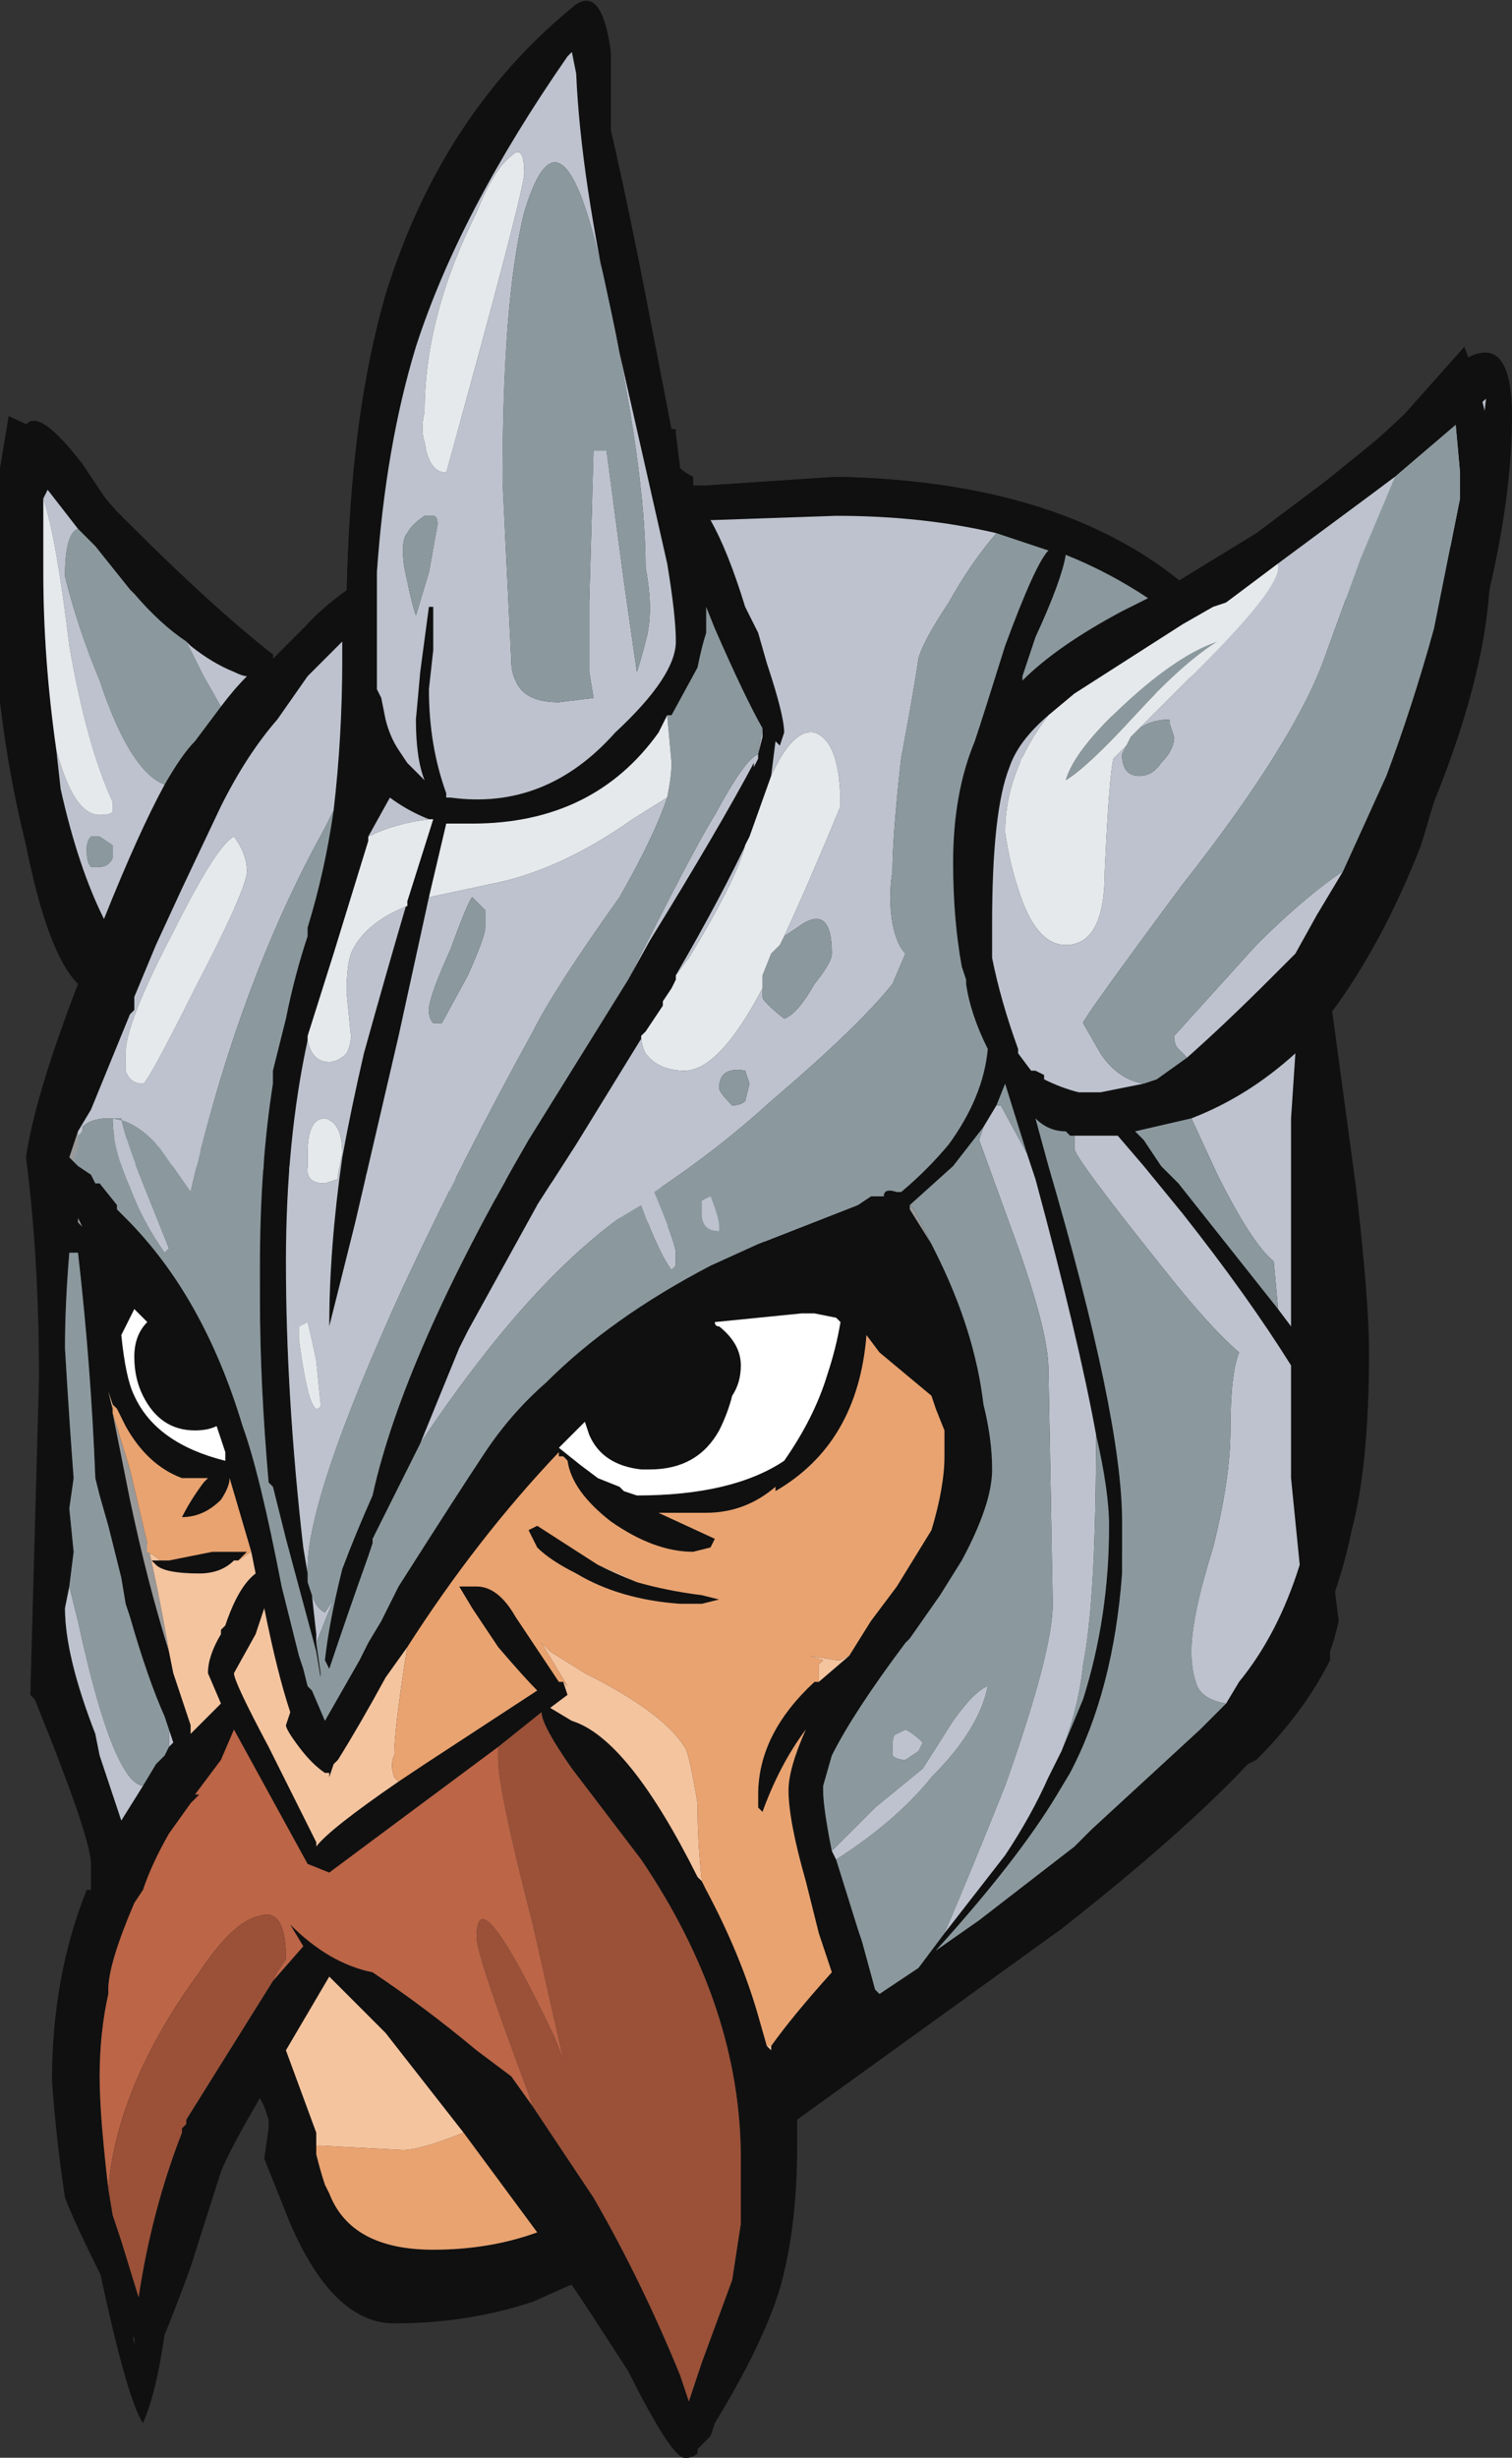 <?xml version="1.0" encoding="UTF-8" standalone="no"?>
<svg xmlns:ffdec="https://www.free-decompiler.com/flash" xmlns:xlink="http://www.w3.org/1999/xlink" ffdec:objectType="shape" height="28.35px" width="17.45px" xmlns="http://www.w3.org/2000/svg">
  <rect width="100%" height="100%" fill="#333333" stroke="none"/>
  <g transform="matrix(1.0, 0.0, 0.0, 1.0, -9.4, 31.0)">
    <path d="M21.45 -21.85 L10.7 -5.45 10.95 -3.95 Q11.0 -5.25 11.5 -6.4 L12.6 -7.55 11.35 -4.5 Q11.25 -3.5 11.05 -3.05 10.85 -3.35 10.5 -5.05 L10.9 -11.2 21.45 -21.85" fill="#101010" fill-rule="evenodd" stroke="none"/>
    <path d="M10.7 -14.7 L11.35 -11.95 10.7 -14.7 M10.3 -17.95 L10.25 -17.6 10.3 -17.95 M19.8 -17.1 L20.25 -16.35 19.8 -17.1" fill="#999999" fill-rule="evenodd" stroke="none"/>
    <path d="M10.9 -9.6 L12.4 -23.2 12.65 -23.5 12.9 -23.75 Q13.35 -24.25 14.05 -24.55 L17.0 -25.35 17.55 -25.4 19.05 -25.5 Q21.85 -25.45 23.3 -24.05 L24.35 -22.3 24.8 -19.15 25.05 -17.3 Q25.2 -16.0 25.2 -15.4 25.2 -14.1 25.0 -13.35 24.9 -12.85 24.7 -12.35 L10.35 -16.85 10.7 -14.7 11.35 -11.95 10.95 -9.65 10.9 -9.6 M20.25 -16.35 L10.3 -17.95 10.25 -17.6 19.45 -17.2 19.8 -17.1 20.25 -16.35 M12.9 -8.7 L17.5 -2.9 17.45 -2.75 17.45 -2.7 Q17.4 -2.65 17.3 -2.65 17.15 -2.65 16.55 -3.85 L13.8 -7.8 12.9 -8.7" fill="#101010" fill-rule="evenodd" stroke="none"/>
    <path d="M10.95 -9.65 L10.9 -9.6 10.95 -9.65 M10.3 -17.95 L20.25 -16.35 19.8 -17.1 19.45 -17.2 10.25 -17.6 10.3 -17.95" fill="#bdc2ce" fill-rule="evenodd" stroke="none"/>
    <path d="M16.45 -29.25 L13.4 -23.8 Q13.4 -26.05 13.85 -27.6 14.5 -29.7 16.05 -30.95 16.35 -31.15 16.45 -30.4 L16.45 -29.25 M21.05 -22.15 L26.25 -24.75 Q26.5 -25.9 26.55 -26.4 24.95 -25.0 23.55 -24.05 L21.05 -22.15 M21.25 -23.15 L23.25 -24.35 24.7 -25.45 Q25.2 -25.8 26.15 -26.75 26.85 -27.3 26.85 -26.2 26.85 -25.1 26.45 -23.65 L21.25 -23.15 M12.55 -23.45 L12.55 -23.2 9.7 -26.1 Q9.85 -26.3 10.35 -25.65 11.15 -24.45 11.35 -24.2 12.0 -23.5 12.55 -23.45" fill="#101010" fill-rule="evenodd" stroke="none"/>
    <path d="M21.05 -22.15 L23.55 -24.05 Q24.95 -25.0 26.55 -26.4 26.5 -25.9 26.25 -24.75 L21.05 -22.15" fill="#bdc2ce" fill-rule="evenodd" stroke="none"/>
    <path d="M16.1 -30.95 L16.1 -30.85 16.2 -30.5 Q16.5 -29.4 16.85 -27.6 L17.15 -26.05 17.2 -26.05 17.2 -26.0 17.25 -25.6 Q17.3 -25.55 17.4 -25.5 L17.4 -25.4 17.55 -25.4 19.05 -25.5 Q21.55 -25.45 23.0 -24.3 L23.9 -24.85 24.7 -25.45 25.5 -26.1 Q25.9 -26.55 26.3 -27.0 L26.45 -26.6 26.6 -26.0 26.55 -25.65 26.6 -24.5 Q26.6 -23.35 25.95 -21.75 L25.8 -21.25 Q25.35 -20.1 24.75 -19.3 L24.75 -19.25 Q24.75 -18.5 24.8 -17.8 24.9 -17.1 24.9 -15.9 24.9 -14.25 24.8 -12.7 L24.85 -12.3 24.8 -12.1 24.75 -11.95 24.75 -11.85 Q24.45 -11.25 23.9 -10.7 L23.8 -10.65 Q23.05 -9.85 21.65 -8.75 L18.6 -6.55 18.6 -6.25 Q18.6 -5.3 18.4 -4.6 18.2 -3.95 17.65 -3.05 L17.6 -2.9 17.35 -2.65 17.3 -2.65 Q17.15 -2.65 16.65 -3.65 L16.0 -4.65 15.55 -4.45 Q14.8 -4.2 13.95 -4.2 13.25 -4.2 12.75 -5.35 L12.45 -6.1 12.5 -6.45 12.5 -6.55 12.45 -6.7 12.4 -6.8 Q12.05 -6.2 11.95 -5.95 L11.6 -4.85 Q11.4 -4.3 11.25 -3.95 L11.2 -3.6 11.1 -3.75 11.05 -3.8 Q11.0 -3.85 11.0 -3.95 L10.9 -4.1 Q10.3 -5.25 10.15 -5.65 10.05 -6.3 10.0 -7.0 10.0 -8.2 10.4 -9.2 L10.45 -9.2 10.45 -9.5 Q10.45 -9.8 9.8 -11.4 L9.75 -11.45 9.85 -15.1 Q9.85 -16.5 9.7 -17.65 9.8 -18.35 10.3 -19.65 9.95 -20.0 9.7 -21.25 9.5 -22.05 9.4 -22.9 L9.4 -25.6 9.5 -26.2 10.05 -25.95 10.35 -25.65 10.4 -25.5 10.75 -25.1 10.9 -24.95 Q11.85 -24.0 12.55 -23.45 L12.55 -23.4 12.9 -23.75 13.4 -24.15 Q13.45 -26.2 13.85 -27.6 14.5 -29.7 16.05 -30.95 L16.1 -30.95 M16.0 -30.4 L15.95 -30.35 Q14.7 -28.55 14.2 -27.0 13.85 -25.85 13.75 -24.4 L13.75 -23.8 Q13.75 -23.35 13.75 -23.05 L13.8 -22.95 13.85 -22.7 Q13.9 -22.5 14.0 -22.35 L14.1 -22.2 14.3 -22.0 Q14.2 -22.25 14.2 -22.7 L14.25 -23.25 14.35 -24.0 14.4 -24.0 14.4 -23.5 14.35 -23.05 Q14.35 -22.4 14.55 -21.85 L14.55 -21.8 14.6 -21.8 Q15.7 -21.65 16.5 -22.55 17.2 -23.2 17.2 -23.6 17.2 -23.9 17.1 -24.5 L16.5 -27.15 Q16.1 -28.95 16.05 -30.15 L16.0 -30.4 M20.9 -24.85 Q20.05 -25.05 19.05 -25.05 L17.6 -25.0 Q17.8 -24.65 18.0 -24.0 L18.15 -23.7 18.25 -23.35 Q18.45 -22.75 18.45 -22.55 L18.4 -22.4 18.35 -22.45 18.3 -22.05 18.05 -21.35 Q17.75 -20.7 17.2 -19.75 L17.2 -19.7 17.15 -19.6 17.05 -19.45 17.05 -19.4 16.85 -19.1 16.05 -17.8 15.6 -17.1 14.8 -15.65 14.7 -15.45 14.25 -14.35 13.7 -13.25 13.7 -13.2 13.65 -13.05 Q13.4 -12.35 13.2 -11.75 L13.15 -11.85 Q13.2 -12.3 13.35 -12.9 13.5 -13.3 13.7 -13.75 14.05 -15.35 15.5 -17.85 L16.65 -19.7 16.9 -20.15 Q17.7 -21.45 18.1 -22.2 L18.1 -22.15 18.15 -22.25 18.15 -22.3 18.2 -22.5 18.2 -22.6 Q18.0 -22.95 17.65 -23.75 L17.55 -24.0 17.55 -23.7 Q17.5 -23.55 17.45 -23.3 L17.15 -22.75 17.1 -22.75 17.0 -22.55 Q16.25 -21.5 14.85 -21.5 L14.55 -21.5 14.35 -20.65 14.0 -19.05 13.5 -16.9 13.2 -15.7 Q13.2 -16.6 13.35 -17.65 13.45 -18.2 13.6 -18.85 13.85 -19.75 14.1 -20.6 L14.4 -21.55 14.35 -21.55 Q14.1 -21.65 13.9 -21.8 L13.65 -21.35 13.65 -21.3 13.25 -20.0 12.95 -19.05 12.95 -19.0 Q12.7 -17.85 12.7 -16.45 12.7 -14.9 12.9 -13.15 L12.95 -12.85 12.95 -12.75 13.0 -12.6 13.05 -12.15 13.05 -12.05 13.1 -11.7 13.1 -11.65 13.05 -11.95 12.7 -13.25 12.55 -13.85 12.5 -13.9 Q12.4 -15.05 12.4 -16.0 L12.4 -16.4 Q12.4 -17.55 12.55 -18.5 L12.55 -18.65 12.7 -19.25 Q12.8 -19.75 12.95 -20.2 L12.95 -20.3 Q13.15 -20.95 13.25 -21.65 13.35 -22.5 13.35 -23.4 L13.35 -23.6 12.95 -23.2 12.6 -22.7 Q12.25 -22.3 11.95 -21.7 L11.5 -20.75 11.2 -20.1 10.95 -19.5 10.95 -19.35 10.9 -19.3 10.45 -18.2 10.3 -17.95 10.2 -17.65 10.25 -17.6 10.3 -17.55 10.45 -17.45 10.5 -17.35 10.55 -17.35 10.75 -17.1 10.75 -17.05 10.85 -16.95 Q11.75 -16.05 12.2 -14.55 12.4 -14.0 12.65 -12.7 L12.85 -11.9 12.9 -11.75 12.95 -11.55 13.0 -11.5 13.15 -11.15 13.55 -11.85 13.65 -12.05 13.8 -12.3 14.0 -12.7 Q14.7 -13.8 15.0 -14.25 15.3 -14.7 15.7 -15.05 16.45 -15.8 17.6 -16.4 L18.15 -16.65 19.3 -17.1 19.45 -17.2 19.6 -17.2 Q19.6 -17.3 19.75 -17.25 L19.8 -17.25 Q20.1 -17.5 20.35 -17.8 20.75 -18.35 20.8 -18.9 20.6 -19.3 20.55 -19.65 L20.55 -19.7 20.5 -19.85 Q20.4 -20.4 20.4 -21.05 20.4 -21.85 20.65 -22.45 20.75 -22.75 21.0 -23.55 21.35 -24.5 21.5 -24.65 L20.9 -24.85 M17.55 -24.0 L17.55 -24.0 M21.7 -24.6 Q21.65 -24.3 21.35 -23.65 L21.2 -23.2 21.2 -23.15 Q21.6 -23.55 22.35 -23.95 L22.65 -24.1 Q22.2 -24.4 21.7 -24.6 M24.15 -24.5 L23.55 -24.05 23.4 -24.0 23.05 -23.8 21.8 -23.0 21.5 -22.75 Q21.15 -22.45 21.05 -22.15 20.85 -21.65 20.85 -20.35 L20.85 -19.95 Q20.95 -19.45 21.15 -18.9 L21.15 -18.85 21.3 -18.65 21.35 -18.65 21.45 -18.6 21.45 -18.55 Q21.65 -18.45 21.85 -18.4 L22.1 -18.4 22.6 -18.5 22.75 -18.55 23.1 -18.8 Q23.55 -19.2 24.05 -19.7 L24.35 -20.0 24.6 -20.45 24.9 -20.95 25.4 -22.05 Q25.7 -22.85 25.95 -23.75 L26.25 -25.25 26.25 -25.55 26.2 -26.1 25.5 -25.5 24.15 -24.5 M11.95 -22.85 Q12.1 -23.05 12.25 -23.2 12.2 -23.2 12.1 -23.25 11.85 -23.35 11.6 -23.55 L11.55 -23.6 Q11.25 -23.8 10.95 -24.15 L10.9 -24.2 10.5 -24.7 10.3 -24.9 9.95 -25.35 9.9 -25.25 9.9 -24.4 Q9.9 -23.4 10.05 -22.35 L10.1 -21.9 Q10.3 -21.0 10.6 -20.4 11.0 -21.4 11.3 -21.95 11.5 -22.3 11.65 -22.45 L11.95 -22.85 M12.0 -14.25 L11.9 -14.55 Q11.8 -14.5 11.65 -14.5 11.25 -14.5 11.05 -14.9 10.95 -15.1 10.95 -15.35 10.95 -15.6 11.1 -15.75 L10.95 -15.9 10.8 -15.6 Q10.85 -15.1 10.95 -14.9 11.2 -14.35 12.0 -14.15 L12.0 -14.25 M15.85 -14.3 L16.1 -14.1 16.3 -13.95 16.55 -13.85 16.6 -13.8 16.75 -13.75 Q17.85 -13.75 18.45 -14.15 18.8 -14.65 18.95 -15.15 19.05 -15.45 19.1 -15.75 L19.05 -15.8 18.8 -15.85 18.65 -15.85 17.65 -15.75 Q17.65 -15.7 17.7 -15.7 17.95 -15.5 17.95 -15.25 17.95 -15.05 17.85 -14.9 17.8 -14.7 17.7 -14.5 17.45 -14.05 16.9 -14.05 L16.8 -14.05 Q16.35 -14.1 16.2 -14.45 L16.15 -14.6 15.85 -14.3 M15.85 -14.2 L15.85 -14.25 Q14.9 -13.25 14.1 -12.0 L13.85 -11.65 Q13.55 -11.1 13.3 -10.7 L13.25 -10.65 13.2 -10.5 13.2 -10.55 13.15 -10.55 Q13.0 -10.65 12.85 -10.85 12.7 -11.05 12.7 -11.1 L12.75 -11.25 Q12.6 -11.7 12.45 -12.45 L12.35 -12.15 12.1 -11.7 Q12.1 -11.6 12.5 -10.85 L13.05 -9.75 13.05 -9.7 Q13.2 -9.9 14.0 -10.45 L14.3 -10.65 15.6 -11.5 Q15.45 -11.65 15.15 -12.0 L14.85 -12.45 14.7 -12.7 14.9 -12.7 Q15.15 -12.7 15.35 -12.35 L15.85 -11.6 15.9 -11.6 15.95 -11.45 15.75 -11.3 16.0 -11.15 Q16.65 -10.95 17.45 -9.35 L17.5 -9.3 17.55 -9.2 Q17.95 -8.45 18.15 -7.75 L18.25 -7.4 18.3 -7.35 18.3 -7.4 Q18.55 -7.75 19.0 -8.25 L18.85 -8.7 18.7 -9.3 Q18.5 -10.0 18.5 -10.35 18.5 -10.6 18.7 -11.05 18.4 -10.65 18.2 -10.1 L18.15 -10.15 Q18.15 -10.2 18.15 -10.3 18.15 -11.0 18.8 -11.6 L18.85 -11.6 19.2 -11.9 19.45 -12.3 19.75 -12.7 20.15 -13.35 Q20.3 -13.85 20.3 -14.2 L20.3 -14.5 20.2 -14.75 20.15 -14.9 19.55 -15.4 19.4 -15.6 Q19.3 -14.35 18.35 -13.8 L18.35 -13.85 Q18.0 -13.55 17.55 -13.55 L17.0 -13.55 17.65 -13.25 17.6 -13.15 17.4 -13.1 Q16.95 -13.1 16.45 -13.45 16.0 -13.8 15.95 -14.15 L15.85 -14.2 M20.9 -18.25 L20.75 -18.0 20.4 -17.55 19.9 -17.1 19.9 -17.05 20.15 -16.65 20.2 -16.55 Q20.65 -15.65 20.75 -14.8 20.85 -14.4 20.85 -14.05 20.85 -13.65 20.5 -13.0 L20.25 -12.6 19.9 -12.1 19.85 -12.05 Q19.25 -11.25 19.0 -10.75 L18.9 -10.4 18.9 -10.35 Q18.9 -10.15 19.0 -9.65 L19.05 -9.55 19.3 -8.75 19.35 -8.6 19.5 -8.05 19.55 -8.0 20.0 -8.3 20.3 -8.7 21.0 -9.6 Q21.3 -10.05 21.5 -10.5 L21.65 -10.8 21.9 -11.4 Q22.2 -12.35 22.2 -13.4 22.2 -13.8 22.05 -14.45 21.85 -15.55 21.35 -17.4 L21.25 -17.7 21.0 -18.5 20.9 -18.25 M21.8 -17.9 L21.75 -17.9 21.7 -17.95 Q21.5 -17.95 21.35 -18.1 L21.5 -17.55 Q22.35 -14.65 22.35 -13.45 L22.35 -12.85 Q22.25 -11.5 21.75 -10.55 L21.6 -10.3 Q21.15 -9.55 20.2 -8.5 L20.7 -8.85 21.8 -9.7 22.0 -9.9 23.25 -11.05 23.55 -11.35 23.7 -11.6 Q24.15 -12.15 24.4 -12.95 24.35 -13.45 24.3 -13.95 L24.3 -15.25 Q23.8 -16.05 23.05 -17.0 L22.6 -17.55 22.3 -17.9 21.8 -17.9 M23.15 -18.1 L22.5 -17.95 22.6 -17.85 22.8 -17.55 23.0 -17.35 24.15 -15.9 24.3 -15.7 24.3 -18.1 24.35 -18.85 Q23.8 -18.35 23.15 -18.1 M10.35 -16.85 L10.3 -16.95 10.3 -16.9 10.35 -16.85 M11.35 -11.05 L11.3 -11.2 Q11.1 -11.65 10.9 -12.35 L10.85 -12.5 10.8 -12.8 10.65 -13.4 10.55 -13.75 10.5 -13.95 Q10.45 -15.25 10.3 -16.55 L10.2 -16.55 Q10.15 -15.95 10.15 -15.45 10.2 -14.6 10.25 -13.95 L10.2 -13.6 10.25 -13.1 10.2 -12.7 10.15 -12.45 Q10.15 -11.9 10.5 -11.0 L10.55 -10.75 10.8 -10.0 11.05 -10.4 11.2 -10.65 11.3 -10.75 11.35 -10.85 11.4 -10.9 11.35 -11.05 M10.7 -14.8 L10.65 -14.95 10.7 -14.75 10.7 -14.7 10.9 -13.7 Q11.1 -12.75 11.35 -11.95 L11.4 -11.7 11.6 -11.1 11.6 -11.0 11.95 -11.35 11.8 -11.7 Q11.8 -11.9 11.95 -12.15 L11.95 -12.2 12.0 -12.25 Q12.15 -12.7 12.35 -12.85 L12.3 -13.1 12.05 -13.95 Q12.05 -13.85 11.95 -13.7 11.75 -13.5 11.5 -13.5 11.6 -13.7 11.75 -13.9 L11.8 -13.95 11.5 -13.95 Q11.1 -14.1 10.85 -14.55 L10.75 -14.75 10.7 -14.8 M12.15 -13.0 L12.1 -13.0 Q11.95 -12.85 11.7 -12.85 11.3 -12.85 11.2 -12.95 L11.15 -13.0 11.25 -13.0 11.35 -13.0 11.85 -13.1 12.25 -13.1 12.15 -13.0 M15.15 -10.85 L13.2 -9.4 12.95 -9.5 12.1 -11.05 11.95 -10.7 11.65 -10.3 11.7 -10.3 11.6 -10.2 11.35 -9.85 Q11.15 -9.5 11.05 -9.2 L10.95 -9.05 Q10.65 -8.35 10.65 -8.05 L10.65 -8.0 Q10.55 -7.55 10.55 -7.05 10.55 -6.6 10.65 -5.75 L10.7 -5.45 10.8 -5.15 11.0 -4.5 Q11.15 -5.5 11.5 -6.4 L11.5 -6.45 11.55 -6.5 11.55 -6.55 12.55 -8.15 12.9 -8.55 12.75 -8.8 Q13.2 -8.35 13.7 -8.25 14.3 -7.85 14.9 -7.35 L15.3 -7.05 15.55 -6.7 16.25 -5.65 Q16.8 -4.7 17.25 -3.6 L17.35 -3.3 17.5 -3.75 17.85 -4.7 17.95 -5.35 17.95 -6.1 Q17.95 -7.85 16.8 -9.55 L16.0 -10.6 Q15.65 -11.1 15.65 -11.25 L15.15 -10.85 M16.75 -12.75 Q17.1 -12.65 17.5 -12.6 L17.7 -12.55 17.5 -12.5 17.25 -12.5 Q16.55 -12.55 16.05 -12.85 15.75 -13.0 15.6 -13.15 15.55 -13.25 15.5 -13.35 L15.6 -13.4 16.3 -12.95 Q16.5 -12.85 16.75 -12.75 M14.75 -6.4 L13.85 -7.55 13.2 -8.2 12.7 -7.35 13.05 -6.4 13.05 -6.15 Q13.1 -5.95 13.15 -5.8 L13.2 -5.7 Q13.45 -5.05 14.4 -5.05 15.05 -5.05 15.6 -5.25 L14.75 -6.4" fill="#101010" fill-rule="evenodd" stroke="none"/>
    <path d="M16.0 -30.4 L16.05 -30.15 Q16.1 -28.95 16.5 -27.15 L17.1 -24.5 Q17.2 -23.9 17.2 -23.6 17.2 -23.2 16.5 -22.55 15.7 -21.65 14.6 -21.8 L14.55 -21.8 14.55 -21.85 Q14.35 -22.4 14.35 -23.05 L14.4 -23.5 14.4 -24.0 14.35 -24.0 14.25 -23.25 14.2 -22.7 Q14.2 -22.25 14.3 -22.0 L14.1 -22.2 14.0 -22.35 Q13.9 -22.5 13.85 -22.7 L13.8 -22.95 13.75 -23.05 Q13.75 -23.35 13.75 -23.8 L13.75 -24.4 Q13.85 -25.85 14.2 -27.0 14.7 -28.55 15.95 -30.35 L16.0 -30.4 M15.45 -29.0 Q15.45 -29.35 15.3 -29.2 15.1 -29.05 14.9 -28.55 14.3 -27.35 14.3 -26.25 14.25 -26.05 14.3 -25.9 14.35 -25.55 14.55 -25.55 15.45 -28.8 15.45 -29.0 M18.3 -22.05 L18.35 -22.45 18.4 -22.4 18.45 -22.55 Q18.45 -22.75 18.25 -23.35 L18.15 -23.7 18.0 -24.0 Q17.8 -24.65 17.6 -25.0 L19.05 -25.05 Q20.05 -25.05 20.9 -24.85 20.6 -24.5 20.35 -24.05 20.05 -23.6 20.0 -23.4 19.95 -23.05 19.8 -22.25 19.7 -21.35 19.7 -20.95 19.65 -20.65 19.7 -20.35 19.75 -20.1 19.85 -20.0 L19.7 -19.65 Q19.3 -19.15 18.3 -18.3 17.7 -17.75 16.95 -17.25 17.2 -16.65 17.2 -16.55 L17.2 -16.4 17.15 -16.35 Q17.0 -16.55 16.8 -17.1 L16.55 -16.95 Q15.45 -16.15 14.25 -14.35 L14.7 -15.45 14.8 -15.65 15.6 -17.1 16.05 -17.8 16.85 -19.1 16.8 -19.05 Q16.8 -18.95 16.85 -18.85 17.0 -18.65 17.3 -18.65 17.7 -18.65 18.2 -19.6 L18.2 -19.75 18.2 -19.5 Q18.2 -19.45 18.45 -19.25 18.6 -19.3 18.8 -19.65 19.0 -19.9 19.0 -20.0 19.0 -20.6 18.6 -20.3 L18.45 -20.2 Q18.75 -20.85 19.1 -21.7 19.1 -22.45 18.8 -22.55 18.55 -22.6 18.3 -22.05 M10.5 -17.35 L10.45 -17.45 10.45 -17.45 10.5 -17.35 M10.3 -17.95 L10.45 -18.2 10.9 -19.3 10.95 -19.35 10.95 -19.5 11.2 -20.1 11.5 -20.75 11.95 -21.7 Q12.25 -22.3 12.6 -22.7 L12.95 -23.2 13.35 -23.6 13.35 -23.4 Q13.35 -22.5 13.25 -21.65 L13.15 -21.45 Q12.15 -19.65 11.6 -17.25 L11.25 -17.75 Q10.95 -18.1 10.65 -18.1 10.45 -18.1 10.35 -18.0 L10.35 -17.95 10.3 -17.9 10.3 -17.95 M13.05 -12.05 L13.05 -12.15 13.0 -12.6 Q13.05 -12.45 13.15 -12.4 L13.25 -12.55 13.05 -12.05 M12.95 -12.85 L12.9 -13.15 Q12.7 -14.9 12.7 -16.45 12.7 -17.85 12.95 -19.0 13.0 -18.75 13.2 -18.75 13.3 -18.75 13.4 -18.85 13.45 -18.95 13.45 -19.05 L13.4 -19.55 Q13.4 -19.85 13.45 -20.0 13.6 -20.35 14.1 -20.55 L14.1 -20.6 Q13.85 -19.75 13.6 -18.85 13.45 -18.2 13.35 -17.65 13.2 -16.6 13.2 -15.7 L13.5 -16.9 14.0 -19.05 14.35 -20.65 15.05 -20.8 Q15.85 -20.95 16.7 -21.55 L17.1 -21.8 Q16.95 -21.35 16.55 -20.65 15.8 -19.6 15.55 -19.1 14.75 -17.65 14.05 -16.15 12.95 -13.75 12.95 -12.9 L12.95 -12.85 M13.65 -21.35 L13.9 -21.8 Q14.1 -21.65 14.35 -21.55 13.95 -21.5 13.65 -21.35 M17.55 -24.0 L17.55 -24.0 M18.2 -22.6 L18.2 -22.5 18.15 -22.3 18.15 -22.25 18.1 -22.15 18.1 -22.2 Q17.7 -21.45 16.9 -20.15 L16.65 -19.7 Q17.4 -21.2 17.65 -21.6 18.0 -22.25 18.15 -22.3 L18.2 -22.6 M18.05 -21.35 L18.0 -21.25 Q17.9 -20.85 17.35 -19.95 L17.2 -19.75 Q17.75 -20.7 18.05 -21.35 M21.5 -22.75 Q21.0 -22.1 21.0 -21.4 21.05 -21.05 21.15 -20.75 21.35 -20.1 21.7 -20.1 22.15 -20.1 22.15 -20.95 22.2 -22.05 22.25 -22.25 L22.4 -22.4 22.35 -22.3 Q22.35 -22.05 22.55 -22.05 22.7 -22.05 22.8 -22.2 22.95 -22.35 22.95 -22.5 L22.9 -22.65 22.9 -22.7 Q22.7 -22.7 22.55 -22.6 L23.25 -23.3 Q24.15 -24.2 24.15 -24.45 L24.15 -24.5 25.5 -25.5 25.1 -24.55 24.7 -23.45 Q24.35 -22.45 23.05 -20.8 21.9 -19.25 21.9 -19.2 L22.1 -18.85 Q22.3 -18.55 22.6 -18.5 L22.1 -18.4 21.85 -18.4 Q21.65 -18.45 21.45 -18.55 L21.45 -18.6 21.35 -18.65 21.3 -18.65 21.15 -18.85 21.15 -18.9 Q20.95 -19.45 20.85 -19.95 L20.85 -20.35 Q20.85 -21.65 21.05 -22.15 21.15 -22.45 21.5 -22.75 M24.9 -20.95 L24.6 -20.45 24.35 -20.0 24.05 -19.7 Q23.55 -19.2 23.1 -18.8 L23.0 -18.9 Q22.95 -18.95 22.95 -19.05 L23.9 -20.1 Q24.45 -20.65 24.9 -20.95 M16.4 -25.8 L16.6 -24.3 16.75 -23.25 Q16.8 -23.4 16.85 -23.6 16.95 -23.95 16.85 -24.45 16.85 -25.6 16.4 -27.65 15.9 -30.05 15.45 -28.55 15.2 -27.55 15.2 -25.45 L15.3 -23.4 Q15.3 -23.25 15.35 -23.15 15.45 -22.9 15.85 -22.9 L16.25 -22.95 16.2 -23.25 Q16.2 -23.65 16.2 -24.05 L16.25 -25.8 16.4 -25.8 M14.4 -25.05 L14.3 -25.05 Q14.15 -24.95 14.1 -24.85 14.05 -24.8 14.05 -24.65 14.05 -24.5 14.1 -24.3 14.15 -24.05 14.2 -23.9 L14.35 -24.4 14.45 -24.95 Q14.45 -25.05 14.4 -25.05 M11.55 -23.6 L11.6 -23.55 Q11.85 -23.35 12.1 -23.25 12.2 -23.2 12.25 -23.2 12.1 -23.05 11.95 -22.85 L11.75 -23.2 11.55 -23.6 M11.3 -21.95 Q11.0 -21.4 10.6 -20.4 10.3 -21.0 10.1 -21.9 L10.05 -22.35 Q10.25 -21.6 10.55 -21.6 10.7 -21.6 10.7 -21.65 L10.7 -21.75 Q10.4 -22.4 10.2 -23.55 10.05 -24.8 9.9 -25.25 L9.95 -25.35 10.3 -24.9 Q10.15 -24.85 10.15 -24.35 10.3 -23.75 10.55 -23.15 10.9 -22.1 11.3 -21.95 M15.0 -20.5 L14.85 -20.65 Q14.8 -20.6 14.6 -20.05 14.35 -19.5 14.35 -19.35 14.35 -19.25 14.4 -19.2 L14.5 -19.2 14.8 -19.75 Q15.0 -20.2 15.0 -20.3 L15.0 -20.5 M13.35 -17.7 Q13.35 -18.05 13.15 -18.1 12.95 -18.1 12.95 -17.7 L12.95 -17.5 Q12.95 -17.35 13.15 -17.35 L13.3 -17.4 13.3 -17.45 13.35 -17.7 M11.65 -19.6 Q12.25 -20.75 12.25 -20.95 12.25 -21.15 12.1 -21.35 11.9 -21.25 11.4 -20.25 10.85 -19.2 10.85 -18.85 L10.85 -18.65 Q10.9 -18.5 11.05 -18.5 11.1 -18.5 11.65 -19.6 M12.95 -15.75 L12.85 -15.7 12.85 -15.55 Q12.95 -14.8 13.05 -14.75 13.1 -14.75 13.1 -14.8 L13.05 -15.3 Q13.0 -15.55 12.95 -15.75 M20.9 -18.25 L20.95 -18.25 21.25 -17.7 21.35 -17.4 Q21.85 -15.55 22.05 -14.45 22.05 -12.55 21.9 -11.8 21.85 -11.3 21.65 -10.8 L21.5 -10.5 Q21.3 -10.05 21.0 -9.6 L20.3 -8.7 Q20.6 -9.4 21.0 -10.4 21.55 -11.95 21.55 -12.5 L21.5 -15.2 Q21.5 -15.65 21.1 -16.75 L20.7 -17.85 20.75 -18.0 20.9 -18.25 M23.55 -11.35 Q23.25 -11.4 23.2 -11.6 23.15 -11.75 23.15 -11.95 23.15 -12.35 23.4 -13.15 23.6 -13.95 23.6 -14.5 23.6 -15.15 23.7 -15.4 23.35 -15.7 22.8 -16.4 21.8 -17.65 21.8 -17.75 L21.8 -17.9 22.3 -17.9 22.6 -17.55 23.05 -17.0 Q23.8 -16.05 24.3 -15.25 L24.3 -13.95 Q24.35 -13.45 24.4 -12.95 24.15 -12.15 23.7 -11.6 L23.55 -11.35 M24.15 -15.9 L24.1 -16.45 Q23.85 -16.65 23.45 -17.45 L23.15 -18.1 Q23.8 -18.35 24.35 -18.85 L24.3 -18.1 24.3 -15.7 24.15 -15.9 M18.05 -18.5 L18.0 -18.65 Q17.7 -18.7 17.7 -18.45 17.7 -18.4 17.85 -18.25 17.95 -18.25 18.0 -18.3 L18.05 -18.5 M19.0 -9.65 L19.5 -10.15 20.05 -10.6 20.4 -11.15 Q20.65 -11.5 20.8 -11.55 20.7 -11.05 20.15 -10.5 19.75 -10.0 19.05 -9.55 L19.0 -9.65 M17.7 -16.85 L17.7 -16.8 Q17.5 -16.8 17.5 -17.0 L17.5 -17.15 17.6 -17.2 Q17.7 -16.95 17.7 -16.85 M10.7 -21.25 L10.55 -21.35 10.45 -21.35 Q10.4 -21.3 10.4 -21.2 10.4 -21.05 10.45 -21.0 L10.55 -21.0 Q10.65 -21.0 10.7 -21.1 L10.7 -21.25 M10.75 -18.1 L10.8 -18.1 Q10.85 -17.85 11.05 -17.35 L11.35 -16.6 11.3 -16.55 Q11.05 -16.9 10.9 -17.3 10.7 -17.75 10.7 -18.1 L10.75 -18.1 M11.35 -11.05 L11.4 -10.9 11.35 -10.85 11.35 -11.05 M11.05 -10.4 L10.8 -10.0 10.55 -10.75 10.5 -11.0 Q10.15 -11.9 10.15 -12.45 L10.2 -12.7 10.3 -12.3 Q10.7 -10.45 11.05 -10.4 M19.85 -11.05 Q19.95 -11.0 20.05 -10.9 L20.0 -10.8 19.85 -10.7 Q19.75 -10.7 19.7 -10.75 L19.7 -10.85 Q19.7 -11.0 19.75 -11.0 L19.85 -11.05" fill="#bdc2ce" fill-rule="evenodd" stroke="none"/>
    <path d="M10.25 -17.6 L10.2 -17.65 10.3 -17.95 10.3 -17.9 10.3 -17.8 10.25 -17.6 M19.9 -17.1 L19.95 -17.05 20.15 -16.65 19.9 -17.05 19.9 -17.1 M10.35 -16.85 L10.3 -16.9 10.3 -16.95 10.35 -16.85 M11.35 -11.95 Q11.1 -12.75 10.9 -13.7 L10.7 -14.7 10.9 -14.05 11.1 -13.2 Q11.25 -12.55 11.35 -11.95" fill="#999999" fill-rule="evenodd" stroke="none"/>
    <path d="M14.1 -12.0 Q13.95 -11.05 13.95 -10.75 13.9 -10.65 13.95 -10.5 L14.0 -10.45 Q13.2 -9.9 13.05 -9.7 L13.05 -9.75 12.5 -10.85 Q12.1 -11.6 12.1 -11.7 L12.35 -12.15 12.45 -12.45 Q12.6 -11.7 12.75 -11.25 L12.7 -11.1 Q12.7 -11.05 12.85 -10.85 13.0 -10.65 13.15 -10.55 L13.2 -10.55 13.2 -10.5 13.25 -10.65 13.3 -10.7 Q13.55 -11.1 13.85 -11.65 L14.1 -12.0 M15.9 -11.6 L15.95 -11.55 15.65 -12.05 15.75 -11.95 16.15 -11.7 Q17.05 -11.25 17.3 -10.85 17.35 -10.8 17.45 -10.2 17.45 -9.75 17.5 -9.3 L17.45 -9.35 Q16.65 -10.95 16.0 -11.15 L15.75 -11.3 15.95 -11.45 15.9 -11.6 M18.25 -7.4 L18.3 -7.4 18.3 -7.35 18.25 -7.4 M18.85 -11.6 L18.85 -11.8 18.9 -11.85 18.75 -11.9 19.05 -11.85 19.1 -11.85 19.2 -11.9 18.85 -11.6 M10.7 -14.75 L10.65 -14.95 10.7 -14.8 10.7 -14.75 M12.3 -13.1 L12.35 -12.85 Q12.15 -12.7 12.0 -12.25 L11.95 -12.2 11.95 -12.15 Q11.8 -11.9 11.8 -11.7 L11.95 -11.35 11.6 -11.0 11.6 -11.1 11.4 -11.7 11.35 -11.95 Q11.25 -12.55 11.1 -13.2 L11.1 -13.1 Q11.2 -13.05 11.25 -13.0 L11.15 -13.0 11.2 -12.95 Q11.3 -12.85 11.7 -12.85 11.95 -12.85 12.1 -13.0 L12.15 -13.0 12.3 -13.1 M16.3 -12.95 L16.55 -12.85 16.75 -12.75 Q16.5 -12.85 16.3 -12.95 M13.05 -6.15 L13.05 -6.4 12.7 -7.35 13.2 -8.2 13.85 -7.55 14.75 -6.4 Q14.25 -6.2 14.05 -6.2 L13.1 -6.25 13.05 -6.25 13.05 -6.15" fill="#f4c49f" fill-rule="evenodd" stroke="none"/>
    <path d="M12.0 -14.25 L12.0 -14.15 Q11.2 -14.35 10.95 -14.9 10.85 -15.1 10.8 -15.6 L10.95 -15.9 11.1 -15.75 Q10.95 -15.6 10.95 -15.35 10.95 -15.1 11.05 -14.9 11.25 -14.5 11.65 -14.5 11.8 -14.5 11.9 -14.55 L12.0 -14.25 M15.85 -14.3 L16.15 -14.6 16.2 -14.45 Q16.35 -14.1 16.8 -14.05 L16.9 -14.05 Q17.45 -14.05 17.7 -14.5 17.8 -14.7 17.85 -14.9 17.95 -15.05 17.95 -15.25 17.95 -15.5 17.7 -15.7 17.65 -15.7 17.65 -15.75 L18.65 -15.85 18.8 -15.85 19.05 -15.8 19.1 -15.75 Q19.05 -15.45 18.95 -15.15 18.8 -14.65 18.45 -14.15 17.85 -13.75 16.75 -13.75 L16.6 -13.8 16.55 -13.85 16.3 -13.95 16.1 -14.1 15.85 -14.3 M15.95 -14.15 L15.9 -14.2 15.85 -14.2 15.95 -14.15" fill="#ffffff" fill-rule="evenodd" stroke="none"/>
    <path d="M10.65 -5.75 Q10.55 -6.6 10.55 -7.05 10.55 -7.55 10.65 -8.0 L10.65 -8.05 Q10.65 -8.35 10.95 -9.05 L11.05 -9.2 Q11.15 -9.5 11.35 -9.85 L11.6 -10.2 11.7 -10.3 11.65 -10.3 11.95 -10.7 12.1 -11.05 12.95 -9.5 13.2 -9.4 15.15 -10.85 15.15 -10.7 Q15.15 -10.35 15.55 -8.8 L15.9 -7.25 15.8 -7.5 Q14.9 -9.4 14.9 -8.65 14.9 -8.45 15.5 -6.85 L15.55 -6.7 15.3 -7.05 14.9 -7.35 Q14.3 -7.85 13.7 -8.25 13.2 -8.35 12.75 -8.8 L12.9 -8.55 12.55 -8.15 12.6 -8.25 12.7 -8.4 Q12.7 -9.0 12.4 -8.9 12.1 -8.85 11.7 -8.25 10.75 -6.95 10.65 -5.75" fill="#bc6547" fill-rule="evenodd" stroke="none"/>
    <path d="M18.45 -20.2 L18.6 -20.3 Q19.0 -20.6 19.0 -20.0 19.0 -19.9 18.8 -19.65 18.6 -19.3 18.45 -19.25 18.2 -19.45 18.2 -19.5 L18.2 -19.75 18.3 -20.0 18.4 -20.1 18.45 -20.2 M14.25 -14.35 Q15.45 -16.15 16.55 -16.95 L16.8 -17.1 Q17.0 -16.55 17.15 -16.35 L17.2 -16.4 17.2 -16.55 Q17.2 -16.65 16.95 -17.25 17.7 -17.75 18.3 -18.3 19.3 -19.15 19.7 -19.65 L19.85 -20.0 Q19.75 -20.1 19.7 -20.35 19.65 -20.65 19.7 -20.95 19.7 -21.35 19.8 -22.25 19.95 -23.05 20.0 -23.4 20.05 -23.6 20.35 -24.05 20.6 -24.5 20.9 -24.85 L21.5 -24.65 Q21.35 -24.5 21.0 -23.55 20.75 -22.75 20.65 -22.45 20.4 -21.85 20.4 -21.05 20.4 -20.4 20.5 -19.85 L20.55 -19.7 20.55 -19.65 Q20.6 -19.3 20.8 -18.9 20.75 -18.35 20.35 -17.8 20.1 -17.5 19.8 -17.25 L19.75 -17.25 Q19.6 -17.3 19.6 -17.2 L19.45 -17.2 19.3 -17.1 18.15 -16.65 17.6 -16.4 Q16.45 -15.8 15.7 -15.05 15.3 -14.7 15.0 -14.25 14.7 -13.8 14.0 -12.7 L13.8 -12.3 13.65 -12.05 13.55 -11.85 13.15 -11.15 13.0 -11.5 12.95 -11.55 12.9 -11.75 12.85 -11.9 12.65 -12.7 Q12.4 -14.0 12.2 -14.55 11.75 -16.05 10.85 -16.95 L10.75 -17.05 10.75 -17.1 10.55 -17.35 10.5 -17.35 10.45 -17.45 10.45 -17.45 10.3 -17.55 10.25 -17.6 10.3 -17.8 10.3 -17.9 10.35 -17.95 10.35 -18.0 Q10.45 -18.1 10.65 -18.1 10.95 -18.1 11.25 -17.75 L11.6 -17.25 Q12.15 -19.65 13.15 -21.45 L13.25 -21.65 Q13.15 -20.95 12.95 -20.3 L12.95 -20.2 Q12.8 -19.75 12.7 -19.25 L12.55 -18.65 12.55 -18.5 Q12.4 -17.55 12.4 -16.4 L12.4 -16.0 Q12.4 -15.05 12.5 -13.9 L12.55 -13.85 12.7 -13.25 13.05 -11.95 13.1 -11.65 13.1 -11.7 13.05 -12.05 13.25 -12.55 13.15 -12.4 Q13.05 -12.45 13.0 -12.6 L12.95 -12.75 12.95 -12.85 12.95 -12.9 Q12.95 -13.75 14.05 -16.15 14.75 -17.65 15.55 -19.1 15.8 -19.6 16.55 -20.65 16.95 -21.35 17.1 -21.8 17.15 -22.05 17.15 -22.2 L17.1 -22.75 17.15 -22.75 17.45 -23.3 Q17.5 -23.55 17.55 -23.7 L17.55 -24.0 17.65 -23.75 Q18.0 -22.95 18.2 -22.6 L18.15 -22.3 Q18.0 -22.25 17.65 -21.6 17.4 -21.2 16.65 -19.7 L15.5 -17.85 Q14.05 -15.35 13.7 -13.75 13.5 -13.3 13.35 -12.9 13.2 -12.3 13.15 -11.85 L13.2 -11.75 Q13.4 -12.35 13.65 -13.05 L13.7 -13.2 13.7 -13.25 14.25 -14.35 M21.7 -24.6 Q22.2 -24.4 22.65 -24.1 L22.35 -23.95 Q21.6 -23.55 21.2 -23.15 L21.2 -23.2 21.35 -23.65 Q21.65 -24.3 21.7 -24.6 M22.4 -22.4 L22.45 -22.5 22.55 -22.6 Q22.7 -22.7 22.9 -22.7 L22.9 -22.65 22.95 -22.5 Q22.95 -22.35 22.8 -22.2 22.7 -22.05 22.55 -22.05 22.35 -22.05 22.35 -22.3 L22.4 -22.4 M25.5 -25.5 L26.2 -26.1 26.25 -25.55 26.25 -25.25 25.95 -23.75 Q25.7 -22.85 25.4 -22.05 L24.9 -20.95 Q24.45 -20.65 23.9 -20.1 L22.95 -19.05 Q22.95 -18.95 23.0 -18.9 L23.1 -18.8 22.75 -18.55 22.6 -18.5 Q22.3 -18.55 22.1 -18.85 L21.9 -19.2 Q21.9 -19.25 23.05 -20.8 24.35 -22.45 24.7 -23.45 L25.1 -24.55 25.5 -25.5 M22.4 -22.9 Q23.0 -23.45 23.45 -23.6 23.05 -23.35 22.5 -22.75 21.95 -22.15 21.7 -22.0 21.8 -22.35 22.4 -22.9 M16.4 -25.8 L16.25 -25.8 16.2 -24.05 Q16.2 -23.65 16.2 -23.25 L16.25 -22.95 15.85 -22.9 Q15.45 -22.9 15.35 -23.15 15.3 -23.25 15.3 -23.4 L15.2 -25.45 Q15.2 -27.55 15.45 -28.55 15.9 -30.05 16.4 -27.65 16.85 -25.6 16.85 -24.45 16.95 -23.95 16.85 -23.6 16.8 -23.4 16.75 -23.25 L16.6 -24.3 16.4 -25.8 M14.4 -25.05 Q14.45 -25.05 14.45 -24.95 L14.35 -24.4 14.2 -23.9 Q14.15 -24.05 14.1 -24.3 14.05 -24.5 14.05 -24.65 14.05 -24.8 14.1 -24.85 14.15 -24.95 14.3 -25.05 L14.4 -25.05 M11.55 -23.6 L11.75 -23.2 11.95 -22.85 11.65 -22.45 Q11.5 -22.3 11.3 -21.95 10.9 -22.1 10.55 -23.15 10.3 -23.75 10.15 -24.35 10.15 -24.85 10.3 -24.9 L10.5 -24.7 10.9 -24.2 10.95 -24.15 Q11.25 -23.8 11.55 -23.6 M15.0 -20.5 L15.0 -20.3 Q15.0 -20.2 14.8 -19.75 L14.5 -19.2 14.4 -19.2 Q14.35 -19.25 14.35 -19.35 14.35 -19.5 14.6 -20.05 14.8 -20.6 14.85 -20.65 L15.0 -20.5 M21.25 -17.7 L20.95 -18.25 20.9 -18.25 21.0 -18.5 21.25 -17.7 M20.75 -18.0 L20.7 -17.85 21.1 -16.75 Q21.5 -15.65 21.5 -15.2 L21.55 -12.5 Q21.55 -11.95 21.0 -10.4 20.6 -9.4 20.3 -8.7 L20.0 -8.3 19.55 -8.0 19.5 -8.05 19.35 -8.6 19.3 -8.75 19.05 -9.55 Q19.75 -10.0 20.15 -10.5 20.7 -11.05 20.8 -11.55 20.65 -11.5 20.4 -11.15 L20.05 -10.6 19.5 -10.15 19.0 -9.65 Q18.9 -10.15 18.9 -10.35 L18.9 -10.4 19.0 -10.75 Q19.25 -11.25 19.85 -12.05 L19.9 -12.1 20.25 -12.6 20.5 -13.0 Q20.85 -13.65 20.85 -14.05 20.85 -14.4 20.75 -14.8 20.65 -15.65 20.2 -16.55 L20.15 -16.65 19.95 -17.05 19.9 -17.1 20.4 -17.55 20.75 -18.0 M21.65 -10.8 Q21.85 -11.3 21.9 -11.8 22.05 -12.55 22.05 -14.45 22.2 -13.8 22.2 -13.4 22.2 -12.35 21.9 -11.4 L21.65 -10.8 M23.55 -11.35 L23.25 -11.05 22.0 -9.9 21.8 -9.7 20.7 -8.85 20.2 -8.5 Q21.15 -9.55 21.6 -10.3 L21.75 -10.55 Q22.25 -11.5 22.35 -12.85 L22.35 -13.45 Q22.35 -14.65 21.5 -17.55 L21.35 -18.1 Q21.5 -17.95 21.7 -17.95 L21.75 -17.9 21.8 -17.9 21.8 -17.75 Q21.8 -17.65 22.8 -16.4 23.35 -15.7 23.7 -15.4 23.6 -15.15 23.6 -14.5 23.6 -13.95 23.4 -13.15 23.15 -12.35 23.15 -11.95 23.15 -11.75 23.2 -11.6 23.25 -11.4 23.55 -11.35 M24.15 -15.9 L23.0 -17.35 22.8 -17.55 22.6 -17.85 22.5 -17.95 23.15 -18.1 23.45 -17.45 Q23.85 -16.65 24.1 -16.45 L24.15 -15.9 M18.05 -18.5 L18.0 -18.3 Q17.95 -18.25 17.85 -18.25 17.7 -18.4 17.7 -18.45 17.7 -18.7 18.0 -18.65 L18.05 -18.5 M17.7 -16.85 Q17.7 -16.95 17.6 -17.2 L17.5 -17.15 17.5 -17.0 Q17.5 -16.8 17.7 -16.8 L17.7 -16.85 M10.7 -21.25 L10.7 -21.1 Q10.65 -21.0 10.55 -21.0 L10.45 -21.0 Q10.4 -21.05 10.4 -21.2 10.4 -21.3 10.45 -21.35 L10.55 -21.35 10.7 -21.25 M10.75 -18.1 L10.7 -18.1 Q10.7 -17.75 10.9 -17.3 11.05 -16.9 11.3 -16.55 L11.35 -16.6 11.05 -17.35 Q10.85 -17.85 10.8 -18.1 L10.75 -18.1 M10.2 -12.7 L10.25 -13.1 10.2 -13.6 10.25 -13.95 Q10.2 -14.6 10.15 -15.45 10.15 -15.95 10.2 -16.55 L10.3 -16.55 Q10.45 -15.25 10.5 -13.95 L10.55 -13.75 10.65 -13.4 10.8 -12.8 10.85 -12.5 10.9 -12.35 Q11.1 -11.65 11.3 -11.2 L11.35 -11.05 11.35 -10.85 11.3 -10.75 11.2 -10.65 11.05 -10.4 Q10.7 -10.45 10.3 -12.3 L10.2 -12.7 M19.85 -11.05 L19.75 -11.0 Q19.7 -11.0 19.7 -10.85 L19.7 -10.75 Q19.75 -10.7 19.85 -10.7 L20.0 -10.8 20.05 -10.9 Q19.95 -11.0 19.85 -11.05" fill="#8b999e" fill-rule="evenodd" stroke="none"/>
    <path d="M15.45 -29.0 Q15.45 -28.8 14.55 -25.55 14.35 -25.55 14.3 -25.9 14.25 -26.05 14.3 -26.25 14.3 -27.35 14.9 -28.55 15.1 -29.05 15.3 -29.2 15.45 -29.35 15.45 -29.0 M18.3 -22.05 Q18.55 -22.6 18.8 -22.55 19.1 -22.45 19.1 -21.7 18.75 -20.85 18.45 -20.2 L18.4 -20.1 18.3 -20.0 18.2 -19.75 18.2 -19.6 Q17.7 -18.65 17.3 -18.65 17.0 -18.65 16.85 -18.85 16.8 -18.95 16.8 -19.05 L16.85 -19.1 17.05 -19.4 17.05 -19.45 17.15 -19.6 17.2 -19.7 17.2 -19.75 17.35 -19.95 Q17.9 -20.85 18.0 -21.25 L18.05 -21.35 18.3 -22.05 M12.95 -19.0 L12.95 -19.05 13.25 -20.0 13.65 -21.3 13.65 -21.35 Q13.95 -21.5 14.35 -21.55 L14.4 -21.55 14.1 -20.6 14.1 -20.55 Q13.6 -20.35 13.45 -20.0 13.4 -19.85 13.4 -19.55 L13.45 -19.05 Q13.45 -18.95 13.4 -18.85 13.3 -18.75 13.2 -18.75 13.0 -18.75 12.95 -19.0 M14.35 -20.65 L14.55 -21.5 14.85 -21.5 Q16.25 -21.5 17.0 -22.55 L17.1 -22.75 17.15 -22.2 Q17.15 -22.05 17.1 -21.8 L16.7 -21.55 Q15.85 -20.95 15.05 -20.8 L14.35 -20.65 M21.5 -22.75 L21.8 -23.0 23.05 -23.8 23.4 -24.0 23.55 -24.05 24.15 -24.5 24.15 -24.45 Q24.15 -24.2 23.25 -23.3 L22.55 -22.6 22.45 -22.5 22.4 -22.4 22.25 -22.25 Q22.2 -22.05 22.15 -20.95 22.15 -20.1 21.7 -20.1 21.35 -20.1 21.15 -20.75 21.05 -21.05 21.0 -21.4 21.0 -22.1 21.5 -22.75 M22.4 -22.9 Q21.8 -22.35 21.7 -22.0 21.95 -22.15 22.5 -22.75 23.05 -23.35 23.45 -23.6 23.0 -23.45 22.4 -22.9 M10.05 -22.35 Q9.9 -23.4 9.9 -24.4 L9.9 -25.25 Q10.05 -24.8 10.2 -23.55 10.4 -22.4 10.7 -21.75 L10.7 -21.65 Q10.7 -21.6 10.55 -21.6 10.25 -21.6 10.05 -22.35 M11.65 -19.6 Q11.1 -18.5 11.05 -18.5 10.9 -18.5 10.85 -18.65 L10.85 -18.85 Q10.85 -19.2 11.4 -20.25 11.9 -21.25 12.1 -21.35 12.25 -21.15 12.25 -20.95 12.25 -20.75 11.65 -19.6 M13.35 -17.7 L13.3 -17.45 13.3 -17.4 13.15 -17.35 Q12.95 -17.35 12.95 -17.5 L12.95 -17.7 Q12.95 -18.1 13.15 -18.1 13.35 -18.05 13.35 -17.7 M12.95 -15.75 Q13.0 -15.55 13.05 -15.3 L13.1 -14.8 Q13.1 -14.75 13.05 -14.75 12.95 -14.8 12.85 -15.55 L12.85 -15.7 12.95 -15.75" fill="#e6e9ec" fill-rule="evenodd" stroke="none"/>
    <path d="M14.1 -12.0 Q14.9 -13.25 15.85 -14.25 L15.85 -14.2 15.9 -14.2 15.95 -14.15 Q16.0 -13.8 16.45 -13.45 16.95 -13.1 17.4 -13.1 L17.6 -13.15 17.65 -13.25 17.0 -13.55 17.55 -13.55 Q18.0 -13.55 18.35 -13.85 L18.35 -13.8 Q19.3 -14.35 19.4 -15.6 L19.55 -15.4 20.15 -14.9 20.2 -14.75 20.3 -14.5 20.3 -14.2 Q20.3 -13.85 20.15 -13.35 L19.75 -12.7 19.45 -12.3 19.2 -11.9 19.1 -11.85 19.05 -11.85 18.75 -11.9 18.9 -11.85 18.85 -11.8 18.85 -11.6 18.8 -11.6 Q18.15 -11.0 18.15 -10.3 18.15 -10.2 18.15 -10.15 L18.2 -10.1 Q18.4 -10.65 18.7 -11.05 18.5 -10.6 18.5 -10.35 18.5 -10.0 18.7 -9.3 L18.85 -8.7 19.0 -8.25 Q18.55 -7.75 18.3 -7.4 L18.25 -7.4 18.15 -7.75 Q17.95 -8.45 17.55 -9.2 L17.5 -9.3 Q17.45 -9.75 17.45 -10.2 17.35 -10.8 17.3 -10.85 17.05 -11.25 16.15 -11.7 L15.75 -11.95 15.65 -12.05 15.95 -11.55 15.9 -11.6 15.85 -11.6 15.35 -12.35 Q15.15 -12.7 14.9 -12.7 L14.7 -12.7 14.85 -12.45 15.15 -12.0 Q15.45 -11.65 15.6 -11.5 L14.3 -10.65 14.0 -10.45 13.95 -10.5 Q13.9 -10.65 13.95 -10.75 13.95 -11.05 14.1 -12.0 M10.7 -14.75 L10.7 -14.8 10.75 -14.75 10.85 -14.55 Q11.1 -14.1 11.5 -13.95 L11.8 -13.95 11.75 -13.9 Q11.6 -13.7 11.5 -13.5 11.75 -13.5 11.95 -13.7 12.05 -13.85 12.05 -13.95 L12.3 -13.1 12.15 -13.0 12.25 -13.1 11.85 -13.1 11.35 -13.0 11.25 -13.0 Q11.2 -13.05 11.1 -13.1 L11.1 -13.2 10.9 -14.05 10.7 -14.7 10.7 -14.75 M16.3 -12.95 L15.6 -13.4 15.5 -13.35 Q15.55 -13.25 15.6 -13.15 15.75 -13.0 16.05 -12.85 16.55 -12.55 17.25 -12.5 L17.5 -12.5 17.7 -12.55 17.5 -12.6 Q17.1 -12.65 16.75 -12.75 L16.55 -12.85 16.3 -12.95 M13.05 -6.15 L13.05 -6.25 13.1 -6.25 14.05 -6.2 Q14.25 -6.2 14.75 -6.4 L15.6 -5.25 Q15.05 -5.05 14.4 -5.05 13.45 -5.05 13.2 -5.7 L13.15 -5.8 Q13.1 -5.95 13.05 -6.15" fill="#e9a370" fill-rule="evenodd" stroke="none"/>
    <path d="M15.15 -10.85 L15.65 -11.25 Q15.65 -11.1 16.0 -10.6 L16.8 -9.55 Q17.95 -7.85 17.95 -6.1 L17.95 -5.35 17.85 -4.7 17.5 -3.75 17.35 -3.3 17.25 -3.6 Q16.8 -4.7 16.25 -5.65 L15.55 -6.7 15.5 -6.85 Q14.9 -8.45 14.9 -8.65 14.9 -9.4 15.8 -7.5 L15.9 -7.25 15.55 -8.8 Q15.15 -10.35 15.15 -10.7 L15.15 -10.85 M12.55 -8.15 L11.55 -6.55 11.55 -6.5 11.5 -6.45 11.5 -6.4 Q11.15 -5.5 11.0 -4.5 L10.8 -5.15 10.7 -5.45 10.65 -5.75 Q10.75 -6.95 11.7 -8.25 12.1 -8.85 12.4 -8.9 12.7 -9.0 12.7 -8.4 L12.6 -8.25 12.55 -8.15" fill="#9a5138" fill-rule="evenodd" stroke="none"/>
  </g>
</svg>

